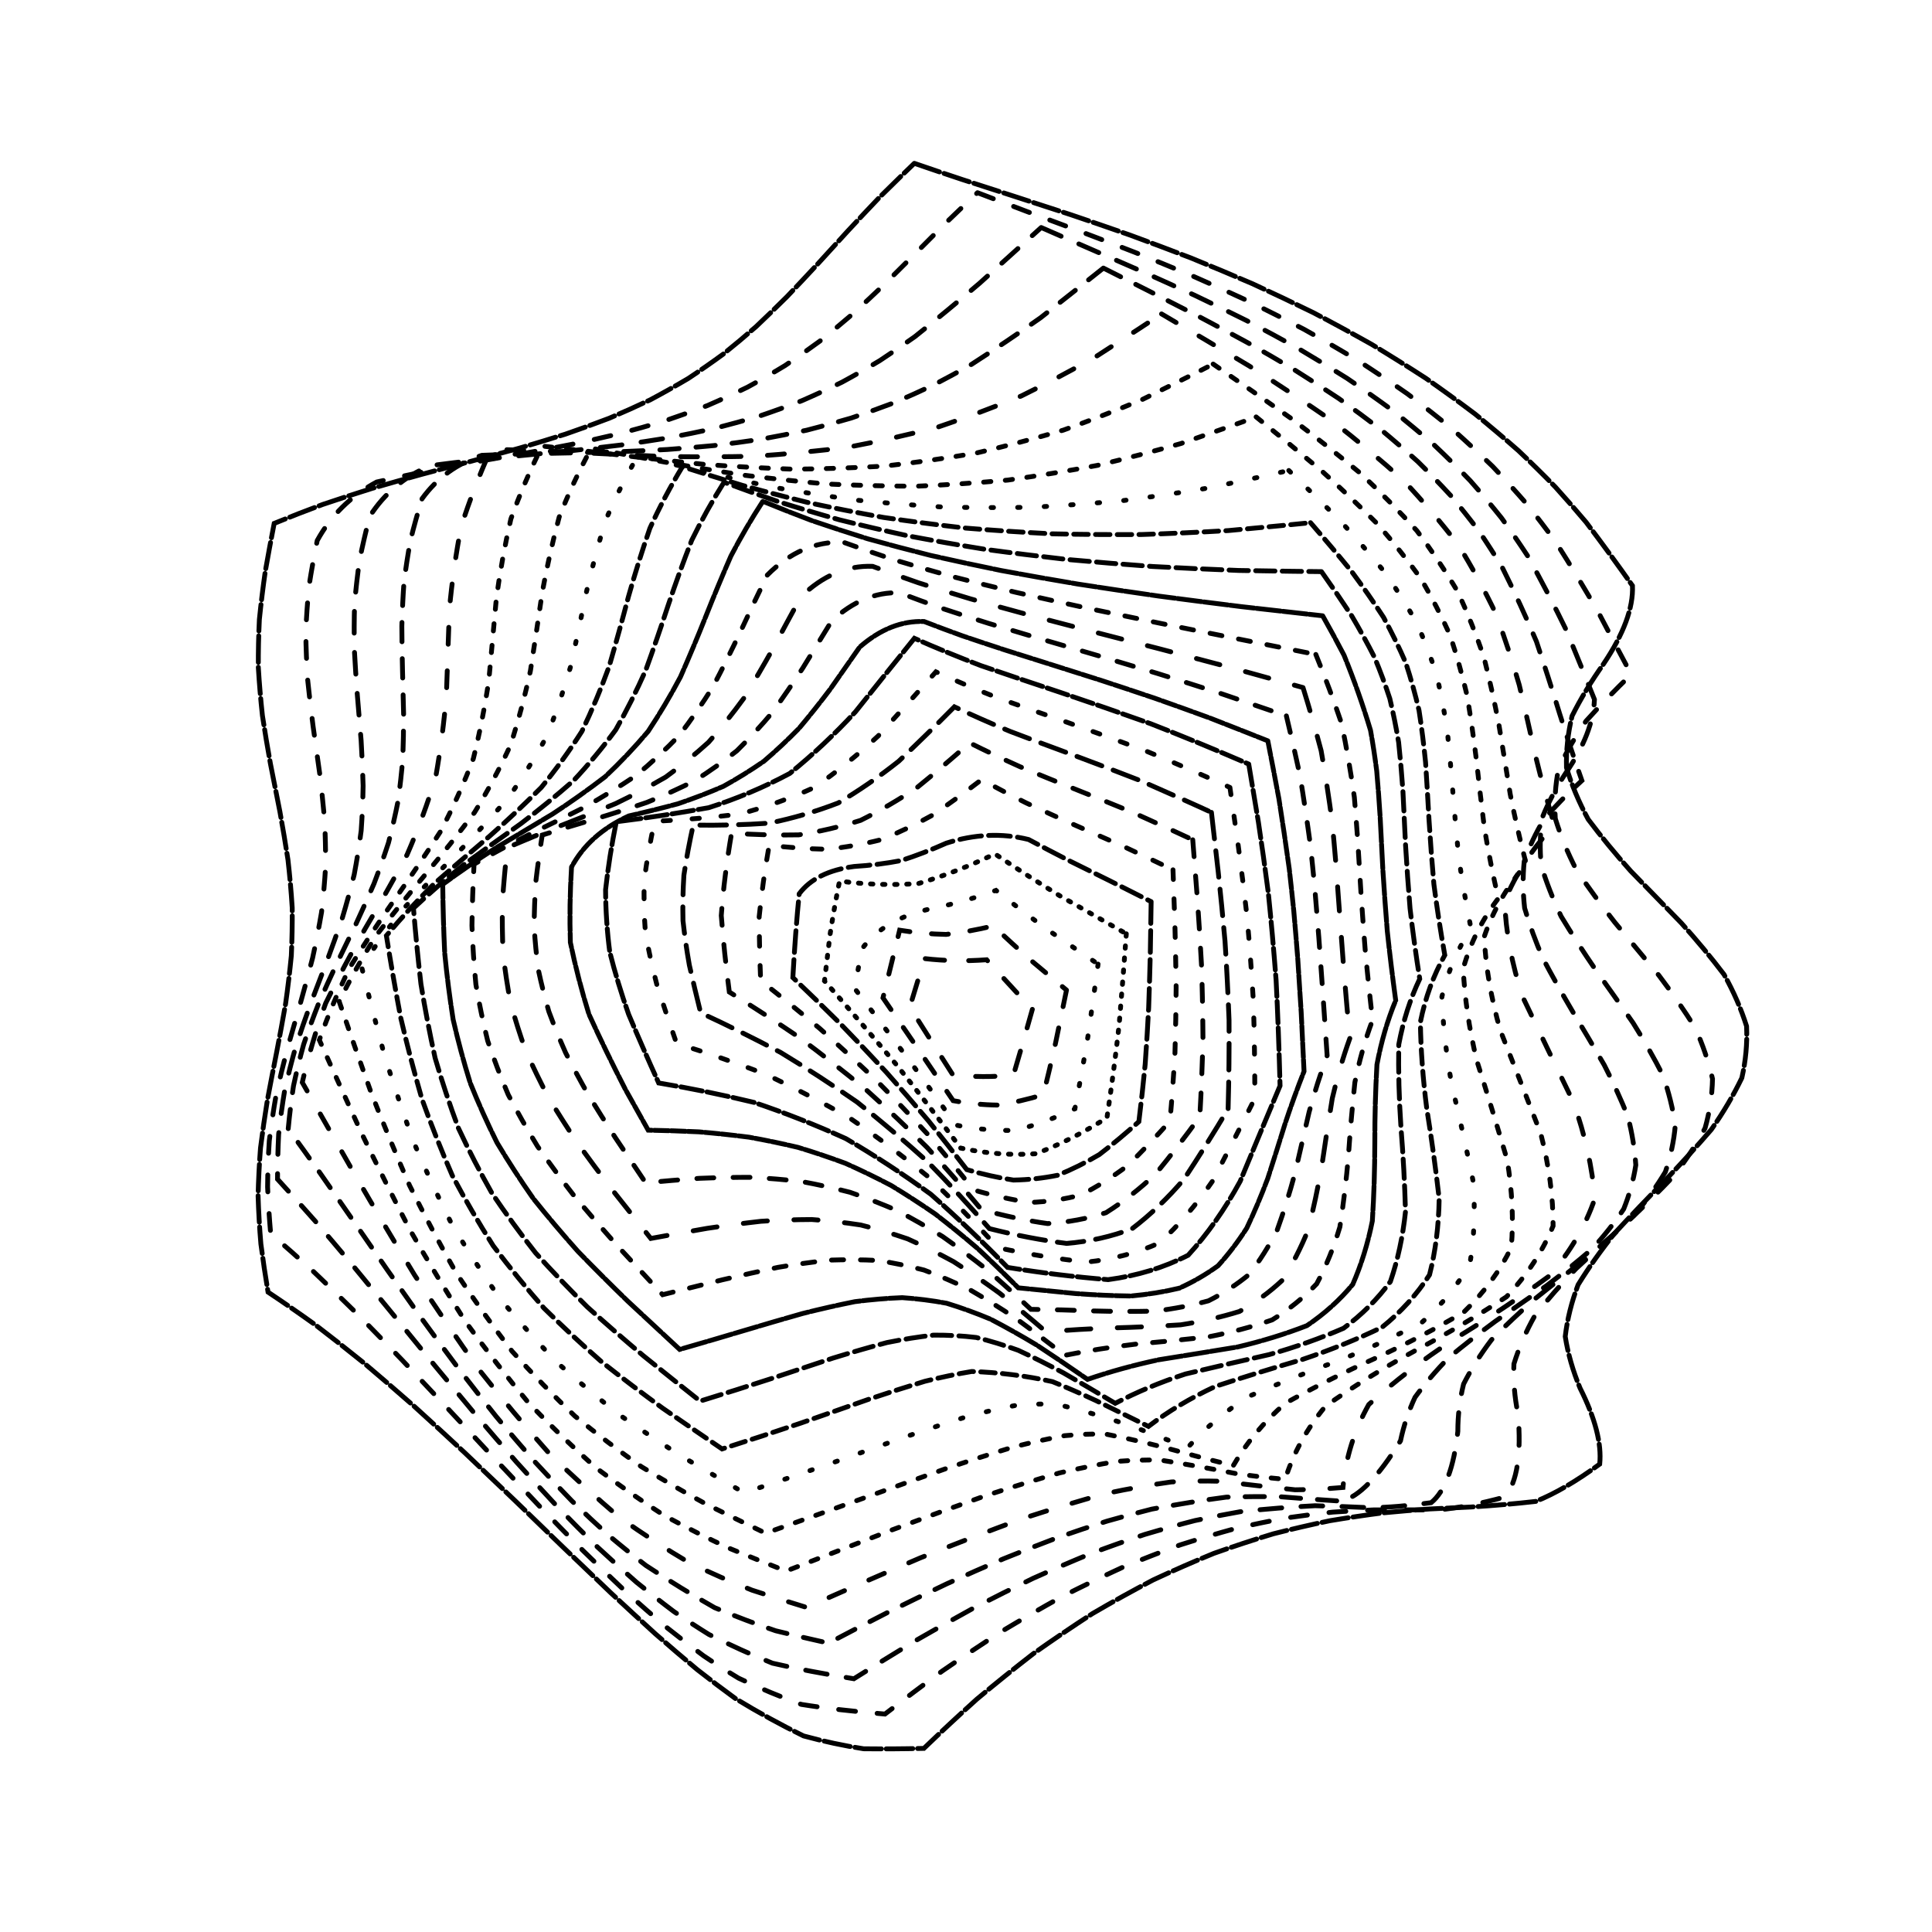 <svg xmlns="http://www.w3.org/2000/svg" version="1.1" xmlns:xlink="http://www.w3.org/1999/xlink" xmlns:svgjs="http://svgjs.dev/svgjs" viewBox="0 0 800 800"><defs><linearGradient x1="50%" y1="0%" x2="50%" y2="100%" id="ccchaos-grad"><stop stop-color="hsl(0, 0%, 53%)" stop-opacity="1" offset="0%"></stop><stop stop-color="hsl(0, 0%, 80%)" stop-opacity="1" offset="100%"></stop></linearGradient></defs><g stroke-width="2" stroke="url(#ccchaos-grad)" fill="none" stroke-linecap="round"><path d="M378.6 67.63Q388.28 70.97 398.42 74.33 409.01 77.76 420.04 81.31 431.47 85 443.28 88.87 455.4 92.96 467.8 97.3 480.4 101.91 493.13 106.81 505.92 112.01 518.69 117.52 531.37 123.35 543.86 129.48 556.09 135.9 567.98 142.59 579.46 149.53 590.47 156.68 600.94 164 610.83 171.46 620.1 179.01 628.73 186.59 636.71 194.15 644.03 201.65 650.71 209.04 656.78 216.25 667.04 229.83 675.97 242.52 676.54 256.3 663.91 275.04 656.3 285.75 650.97 296.45 648.36 307.16 648.65 317.86 651.83 328.57 657.65 339.28 665.66 349.98 675.25 360.69 685.66 371.4 696.1 382.1 705.76 392.81 713.89 403.52 719.87 414.22 723.22 424.93 723.7 435.63 721.26 446.34 716.1 457.05 708.61 467.75 699.38 478.46 689.1 489.17 678.59 499.87 668.65 510.58 660.05 521.29 653.46 531.99 649.38 542.7 648.13 553.41 649.81 564.11 654.28 574.82 663.7 593.55 662.4 606.26 647.89 616.91 635.92 621.7 623.41 623.14 609.1 624.02 600.85 624.37 591.97 624.83 582.48 625.5 572.41 626.47 561.8 627.84 550.7 629.69 539.16 632.09 527.26 635.12 515.06 638.81 502.65 643.21 490.09 648.35 477.48 654.23 464.87 660.84 452.35 668.16 440 676.16 427.86 684.77 416 693.95 404.47 703.6 393.32 713.64 382.56 723.97 369.89 724.27 357.6 724.13 345.33 722.25 332.73 718.81 319.08 712.17 304.6 703.38 296.8 697.71 288.68 691.33 280.22 684.28 271.43 676.59 262.34 668.34 252.95 659.59 243.31 650.42 233.43 640.91 223.37 631.17 213.15 621.29 202.81 611.37 192.4 601.51 181.97 591.81 171.54 582.35 161.16 573.23 150.86 564.53 140.67 556.3 130.62 548.62 120.72 541.52 110.99 535.04 109.33 525.09 108.03 515.14 107.18 505.19 106.87 495.25 107.1 485.3 107.87 475.35 109.11 465.4 110.73 455.46 112.6 445.51 114.58 435.56 116.51 425.62 118.25 415.67 119.66 405.72 120.63 395.77 121.09 385.83 121 375.88 120.37 365.93 119.24 355.99 117.71 346.04 115.9 336.09 113.93 326.14 111.97 316.2 110.17 306.25 108.66 296.3 107.57 286.36 106.97 276.41 106.91 266.46 107.4 256.52 108.41 246.57 109.84 236.62 111.59 226.68 113.53 216.73 123.5 212.65 133.59 208.9 143.78 205.45 154.03 202.25 164.32 199.26 174.6 196.42 184.85 193.69 195.02 191.01 205.07 188.33 214.96 185.6 224.66 182.76 234.13 179.77 243.34 176.59 252.28 173.18 260.92 169.51 269.26 165.56 277.27 161.29 284.98 156.72 292.39 151.82 299.52 146.6 306.4 141.08 313.06 135.26 319.53 129.16 325.88 122.83 332.14 116.27 338.38 109.54 344.65 102.67 351.01 95.7 357.53 88.67 364.26 81.62 374.93 71.11 378.6 67.63" stroke-dasharray="11 2" transform="rotate(0, 400, 400)" opacity="1.00"></path><path d="M382.19 80.25Q392.45 83.39 403.1 86.57 414.1 89.8 425.41 93.14 437 96.61 448.82 100.26 460.81 104.11 472.91 108.18 485.06 112.51 497.18 117.11 509.22 122 521.1 127.18 532.75 132.66 544.11 138.43 555.11 144.49 565.69 150.82 575.81 157.39 585.42 164.19 594.49 171.18 602.99 178.32 610.9 185.58 618.23 192.91 624.98 200.27 631.17 207.6 641.79 221.94 651.09 235.8 658.9 248.44 666.27 260.15 656.98 270.44 648.97 280.73 642.83 291.03 638.98 301.32 637.71 311.61 639.11 321.91 643.07 332.2 649.32 342.49 657.4 352.79 666.74 363.08 676.67 373.37 686.48 383.67 695.46 393.96 702.99 404.25 708.51 414.55 711.64 424.84 712.15 435.13 710 445.43 705.35 455.72 698.52 466.01 690.02 476.31 680.44 486.6 670.47 496.89 660.83 507.19 652.19 517.48 645.19 527.78 640.32 538.07 637.93 548.36 638.19 558.66 641.08 568.95 644.99 593.75 638.15 603.59 623.24 608.81 610.96 610.88 598.36 611.71 584.12 612.78 576.03 613.67 567.37 614.88 558.17 616.51 548.47 618.62 538.28 621.26 527.66 624.49 516.66 628.36 505.34 632.87 493.76 638.07 481.97 643.94 470.06 650.47 458.08 657.65 446.11 665.43 434.2 673.76 422.42 682.6 410.82 691.86 399.45 701.47 388.36 711.35 368.26 711.13 353.53 709.8 340.6 706.16 326.85 700.8 319.44 697.02 311.71 692.57 303.65 687.45 295.27 681.68 286.58 675.27 277.6 668.27 268.35 660.71 258.86 652.65 249.17 644.16 239.3 635.3 229.3 626.17 219.2 616.83 209.05 607.39 198.88 597.92 188.73 588.51 178.63 579.25 168.61 570.21 158.7 561.48 148.93 553.12 139.32 545.19 129.87 537.75 120.6 530.83 119.07 521.24 117.97 511.65 117.37 502.07 117.32 492.48 117.82 482.89 118.82 473.3 120.27 463.72 122.06 454.13 124.06 444.54 126.12 434.95 128.11 425.36 129.87 415.78 131.28 406.19 132.24 396.6 132.69 387.01 132.58 377.43 131.93 367.84 130.79 358.25 129.23 348.66 127.37 339.08 125.34 329.49 123.29 319.9 121.35 310.31 119.68 300.73 118.39 291.14 117.57 281.55 117.28 271.96 117.54 262.38 118.33 252.79 119.61 243.2 127.01 227.07 142.46 217.28 152.28 214.29 162.2 211.48 172.18 208.82 182.2 206.25 192.23 203.74 202.22 201.23 212.14 198.68 221.95 196.03 231.63 193.25 241.12 190.29 250.41 187.13 259.46 183.72 268.24 180.05 276.75 176.1 284.95 171.85 292.86 167.29 300.45 162.43 307.74 157.27 314.74 151.82 321.48 146.09 327.96 140.12 334.23 133.92 340.33 127.52 346.29 120.96 352.17 114.28 358.02 107.5 363.89 100.67 369.84 93.83 379.05 83.63 382.19 80.25" stroke-dasharray="7 9" transform="rotate(4.04, 400, 400)" opacity="0.96"></path><path d="M387.85 92.87Q398.45 95.83 409.3 98.81 420.39 101.85 431.66 104.99 443.06 108.25 454.55 111.67 466.07 115.28 477.56 119.1 488.95 123.15 500.2 127.46 511.24 132.04 522.02 136.89 532.48 142.02 542.57 147.43 552.26 153.12 561.49 159.08 570.25 165.28 578.5 171.71 586.24 178.34 593.46 185.15 600.15 192.09 606.34 199.13 617.1 213.35 626.63 227.5 634.64 241.11 642.13 254.15 643.55 268.1 634.74 285.81 630.07 295.67 627.63 305.54 627.59 315.41 629.95 325.28 634.55 335.15 641.1 345.02 649.16 354.89 658.19 364.76 667.61 374.63 676.78 384.5 685.12 394.37 692.06 404.24 697.15 414.11 700.06 423.98 700.59 433.85 698.7 443.72 694.53 453.59 688.35 463.45 680.55 473.32 671.67 483.19 662.28 493.06 653.01 502.93 644.46 512.8 637.19 522.67 631.7 532.54 628.33 542.41 627.31 552.28 628.72 562.15 629.45 584.81 621.93 592.95 608.08 596.9 597.23 598.56 586.55 599.56 574.54 600.95 560.11 603.74 544.19 607.76 535.38 610.62 526.11 614.04 516.42 618.04 506.34 622.65 495.92 627.87 485.21 633.71 474.26 640.14 463.12 647.15 451.85 654.7 440.51 662.75 429.15 671.25 417.83 680.12 406.61 689.31 395.52 698.73 376.06 698.37 361.24 697.09 347.82 693.81 333.49 689 325.77 685.61 317.74 681.62 309.4 677.02 300.78 671.82 291.89 666.03 282.76 659.68 273.42 652.79 263.9 645.42 254.23 637.61 244.46 629.43 234.6 620.92 224.71 612.18 214.82 603.27 204.95 594.26 195.15 585.23 185.44 576.25 175.84 567.41 166.38 558.77 157.07 550.4 147.92 542.36 138.95 534.7 130.16 527.47 128.85 518.23 128 508.99 127.69 499.76 127.92 490.52 128.68 481.28 129.92 472.05 131.57 462.81 133.51 453.58 135.61 444.34 137.73 435.1 139.75 425.87 141.51 416.63 142.91 407.39 143.86 398.16 144.28 388.92 144.16 379.69 143.51 370.45 142.35 361.21 140.78 351.98 138.89 342.74 136.81 333.5 134.68 324.27 132.63 315.03 130.81 305.79 129.33 296.56 128.28 287.32 127.75 278.08 127.76 268.85 128.31 259.61 129.37 250.37 136.35 235.02 151.12 226.11 160.54 223.49 170.07 221.01 179.7 218.62 189.41 216.27 199.15 213.92 208.9 211.53 218.64 209.06 228.31 206.47 237.9 203.71 247.36 200.76 256.67 197.59 265.79 194.18 274.69 190.5 283.35 186.55 291.75 182.31 299.86 177.77 307.69 172.96 315.21 167.85 322.44 162.49 329.37 156.87 336.02 151.02 342.41 144.96 354.39 132.29 365.85 119.28 382.35 99.46 387.85 92.87" stroke-dasharray="9 8" transform="rotate(8.08, 400, 400)" opacity="0.92"></path><path d="M394.94 105.5Q405.54 108.27 416.28 111.07 427.12 113.93 438 116.87 448.9 119.93 459.74 123.13 470.49 126.5 481.1 130.07 491.5 133.85 501.67 137.87 511.55 142.14 521.1 146.66 530.28 151.45 539.06 156.51 547.42 161.83 555.34 167.41 562.8 173.23 569.8 179.28 576.33 185.54 582.42 191.98 593.12 205.35 602.7 218.99 610.83 232.71 618.41 246.26 625.7 259.13 633.22 271.39 626.44 280.82 621.27 290.26 618.03 299.7 616.9 309.13 617.95 318.57 621.13 328 626.24 337.44 632.97 346.87 640.92 356.31 649.59 365.74 658.47 375.18 667.02 384.62 674.72 394.05 681.1 403.49 685.78 412.92 688.48 422.36 689.02 431.79 687.39 441.23 683.67 450.66 678.09 460.1 670.99 469.53 662.81 478.97 654.02 488.4 645.18 497.84 636.81 507.27 629.42 516.71 623.46 526.14 619.28 535.58 617.15 545.01 617.19 554.45 608.52 579.1 598.59 584.02 584.69 586.08 573.82 587.49 563.26 589.5 551.53 592.41 537.64 597.34 522.43 603.73 514.07 607.84 505.31 612.51 496.16 617.74 486.67 623.52 476.87 629.84 466.8 636.67 456.49 643.98 446.01 651.73 435.39 659.88 424.69 668.36 413.94 677.12 403.21 686.1 392.3 686.03 380.74 685.68 367.83 684.19 354.02 681.63 338.69 676.84 322.49 670.51 313.92 666.4 305.12 661.74 296.1 656.54 286.91 650.81 277.56 644.58 268.1 637.88 258.55 630.75 248.95 623.23 239.34 615.39 229.74 607.26 220.18 598.93 210.7 590.44 201.31 581.86 192.05 573.27 182.92 564.72 173.94 556.28 165.13 548.02 156.5 539.99 148.03 532.24 139.75 524.82 138.7 515.93 138.16 507.04 138.15 498.15 138.67 489.26 139.7 480.37 141.17 471.48 142.99 462.59 145.06 453.7 147.24 444.81 149.4 435.92 151.42 427.03 153.17 418.14 154.55 409.25 155.47 400.36 155.87 391.47 155.73 382.58 155.07 373.68 153.92 364.79 152.34 355.9 150.44 347.01 148.34 338.12 146.15 329.23 144.01 320.34 142.05 311.45 140.39 302.56 139.13 293.67 138.35 284.78 138.08 275.89 138.36 267 139.16 258.11 145.61 243.48 159.61 235.34 168.59 233.03 177.7 230.81 186.93 228.62 196.26 226.43 205.66 224.2 215.11 221.89 224.59 219.46 234.05 216.89 243.48 214.13 252.84 211.17 262.1 207.99 271.22 204.56 280.18 200.87 288.95 196.92 297.5 192.69 305.82 188.18 313.87 183.41 321.65 178.38 329.15 173.1 336.36 167.59 343.28 161.87 349.91 155.97 362.24 143.66 373.86 131.05 389.75 111.87 394.94 105.5" stroke-dasharray="8 7" transform="rotate(12.12, 400, 400)" opacity="0.89"></path><path d="M402.62 118.12Q423.18 123.34 443.64 128.76 463.69 134.61 482.97 141.07 501.19 148.33 518.1 156.5 533.51 165.65 547.31 175.8 559.49 186.89 570.14 198.83 579.44 211.44 587.67 224.5 595.19 237.78 602.4 250.99 609.77 263.85 617.76 276.12 608.61 294.11 606.76 312.1 612.62 330.09 624.91 348.08 640.93 366.07 657.18 384.05 670.11 402.04 676.9 420.03 676.05 438.02 667.75 456.01 653.82 474 637.31 491.99 621.82 509.98 610.74 527.97 606.5 545.96 610.02 563.95 600.02 567.8 591.26 570.39 575.78 573.16 560.15 575.72 551.22 578.01 541.12 581.54 529.64 586.65 516.63 593.58 502.06 602.48 485.99 613.39 468.57 626.2 449.99 640.71 430.54 656.6 410.52 673.48 399.21 673.34 386.83 672.9 373.28 671.65 358.55 669.18 342.72 665.14 325.9 659.28 308.29 651.47 290.09 641.69 271.55 630.03 252.92 616.72 234.41 602.06 216.24 586.41 198.57 570.21 181.52 553.92 165.13 537.97 149.44 522.8 148.5 505.7 149.63 488.6 152.59 471.5 156.73 454.41 161.15 437.31 164.87 420.21 167.09 403.11 167.32 386.01 165.5 368.92 162.04 351.82 157.7 334.72 153.42 317.62 150.13 300.52 148.57 283.42 149.06 266.32 151.51 249.23 168.03 244.89 185.17 240.8 202.85 236.67 220.93 232.23 239.25 227.24 257.6 221.49 275.77 214.83 293.5 207.17 310.6 198.49 326.85 188.81 342.12 178.24 356.29 166.92 369.35 155.03 381.34 142.79 397.49 124.26 402.62 118.12" stroke-dasharray="7 11" transform="rotate(16.16, 400, 400)" opacity="0.85"></path><path d="M409.98 130.74Q429.16 135.61 447.87 140.67 465.82 146.11 482.79 152.12 498.56 158.84 512.99 166.39 526.01 174.86 537.61 184.26 547.87 194.58 556.95 205.72 565.08 217.57 572.55 229.95 579.71 242.65 586.94 255.44 594.62 268.07 603.15 280.3 596.76 297.39 597.19 314.49 604.38 331.59 616.88 348.69 632.19 365.79 647.27 382.89 659.1 399.98 665.32 417.08 664.69 434.18 657.33 451.28 644.72 468.38 629.37 485.47 614.34 502.57 602.64 519.67 596.6 536.77 597.42 553.86 586.65 556.75 577.23 558.69 561.25 561.22 546.15 564.22 538.2 566.95 529.5 570.93 519.78 576.41 508.87 583.59 496.63 592.55 483.02 603.31 468.08 615.75 451.91 629.69 434.68 644.84 416.6 660.86 404.45 660.62 391.19 660.13 376.81 658.95 361.39 656.71 345.06 653.11 327.98 647.92 310.37 641 292.43 632.3 274.4 621.87 256.48 609.87 238.86 596.51 221.7 582.11 205.12 566.99 189.18 551.55 173.91 536.17 159.29 521.23 159.05 504.82 160.8 488.4 164.18 471.98 168.52 455.56 172.95 439.14 176.59 422.73 178.71 406.31 178.9 389.89 177.1 373.47 173.68 357.05 169.33 340.64 164.91 324.22 161.3 307.8 159.22 291.38 159.1 274.96 160.94 258.54 176.45 254.7 192.57 250.92 209.26 246.93 226.45 242.52 243.99 237.49 261.74 231.67 279.49 224.96 297.04 217.3 314.17 208.69 330.69 199.16 346.42 188.83 361.21 177.83 374.97 166.32 387.66 154.5 404.64 136.66 409.98 130.74" stroke-dasharray="3 6" transform="rotate(20.2, 400, 400)" opacity="0.81"></path><path d="M416.19 143.36Q433.52 147.89 450.11 152.6 465.77 157.65 480.35 163.21 493.73 169.41 505.87 176.37 516.79 184.17 526.55 192.83 535.29 202.36 543.22 212.69 550.58 223.74 557.65 235.38 564.75 247.42 572.21 259.68 580.36 271.94 589.49 283.98 585.71 300.19 588.15 316.39 596.36 332.59 608.86 348.79 623.38 364.99 637.28 381.19 648.05 397.39 653.74 413.59 653.3 429.79 646.83 445.99 635.49 462.19 621.34 478.4 606.95 494.6 594.92 510.8 587.44 527 585.86 543.2 574.37 545.35 564.25 546.87 547.4 549.43 532.23 553.01 524.84 556.18 517.08 560.57 508.69 566.38 499.46 573.74 489.19 582.71 477.8 593.26 465.22 605.3 451.46 618.65 436.6 633.07 420.74 648.24 407.64 647.91 393.5 647.37 378.41 646.24 362.5 644.22 345.92 641.02 328.86 636.44 311.53 630.33 294.12 622.64 276.83 613.38 259.82 602.64 243.25 590.59 227.22 577.46 211.8 563.51 197.03 549.06 182.9 534.44 169.37 519.97 169.86 504.24 172.19 488.5 175.93 472.77 180.4 457.03 184.8 441.29 188.33 425.56 190.34 409.82 190.48 394.09 188.71 378.35 185.36 362.61 181.04 346.88 176.52 331.14 172.63 315.4 170.08 299.67 169.32 283.93 170.5 268.19 184.94 264.7 199.98 261.1 215.62 257.17 231.79 252.72 248.42 247.62 265.38 241.72 282.51 234.96 299.65 227.31 316.6 218.78 333.17 209.43 349.17 199.35 364.45 188.68 378.87 177.57 392.32 166.2 410.47 149.05 416.19 143.36" stroke-dasharray="3 6" transform="rotate(24.24, 400, 400)" opacity="0.77"></path><path d="M420.5 155.98Q435.7 160.19 450.02 164.55 463.36 169.23 475.64 174.35 486.85 180.05 497 186.43 506.18 193.57 514.51 201.51 522.16 210.25 529.34 219.77 536.29 230 543.27 240.83 550.55 252.15 558.4 263.77 567.08 275.54 576.81 287.26 575.44 302.56 579.57 317.86 588.52 333.17 600.82 348.47 614.47 363.77 627.22 379.07 636.98 394.38 642.15 409.68 641.89 424.98 636.24 440.28 626.13 455.58 613.2 470.89 599.59 486.19 587.52 501.49 578.96 516.79 575.33 532.09 563.22 533.74 552.42 535.03 534.49 537.86 518.77 542.11 511.57 545.7 504.34 550.47 496.84 556.54 488.83 564.03 480.12 572.94 470.57 583.26 460.07 594.87 448.55 607.62 436 621.29 422.46 635.62 408.49 635.21 393.66 634.62 378.11 633.55 362 631.71 345.49 628.87 328.77 624.84 312.02 619.49 295.4 612.73 279.06 604.56 263.15 595.04 247.75 584.27 232.94 572.42 218.75 559.69 205.18 546.35 192.19 532.64 179.74 518.85 180.96 503.8 183.81 488.76 187.84 473.71 192.39 458.66 196.71 443.61 200.08 428.56 201.97 413.51 202.06 398.47 200.33 383.42 197.07 368.37 192.81 353.32 188.26 338.27 184.15 323.22 181.16 308.17 179.78 293.12 180.24 278.07 193.59 274.79 207.52 271.26 222.03 267.31 237.1 262.79 252.68 257.58 268.69 251.6 285.01 244.8 301.5 237.18 318.01 228.76 334.37 219.6 350.4 209.81 365.95 199.49 380.84 188.8 394.96 177.87 414.35 161.43 420.5 155.98" stroke-dasharray="1 10" transform="rotate(28.28, 400, 400)" opacity="0.73"></path><path d="M422.42 168.6Q435.39 172.49 447.47 176.53 458.64 180.83 468.88 185.53 478.24 190.75 486.79 196.57 494.65 203.07 501.97 210.3 508.92 218.27 515.71 226.97 522.55 236.36 529.67 246.36 537.29 256.88 545.62 267.8 554.85 278.95 565.14 290.2 565.91 304.61 571.4 319.01 580.81 333.42 592.75 347.83 605.46 362.23 617.07 376.64 625.88 391.05 630.57 405.45 630.47 419.86 625.58 434.27 616.63 448.67 604.93 463.08 592.22 477.49 580.35 491.89 571.08 506.3 565.78 520.71 553.17 522.06 541.79 523.29 531.53 524.62 522.28 526.3 506.35 532.04 491.77 540.63 484.73 546.91 477.51 554.46 469.91 563.27 461.77 573.29 452.95 584.44 443.35 596.57 432.9 609.5 421.56 623 406.97 622.52 391.77 621.89 376.12 620.86 360.17 619.19 344.08 616.68 328.02 613.15 312.12 608.47 296.52 602.58 281.34 595.43 266.66 587.06 252.53 577.52 239 566.94 226.06 555.47 213.69 543.3 201.85 530.63 190.46 517.7 192.36 503.35 195.67 489 199.92 474.65 204.47 460.3 208.65 445.94 211.85 431.59 213.6 417.24 213.64 402.89 211.96 388.54 208.81 374.19 204.66 359.83 200.11 345.48 195.84 331.13 192.47 316.78 190.51 302.43 190.23 288.08 202.5 284.88 215.29 281.33 228.63 277.29 242.52 272.66 256.95 267.34 271.87 261.28 287.19 254.47 302.82 246.9 318.64 238.61 334.5 229.68 350.26 220.19 365.77 210.24 380.88 199.98 395.43 189.53 415.87 173.81 422.42 168.6" stroke-dasharray="6 3" transform="rotate(32.32, 400, 400)" opacity="0.70"></path><path d="M421.72 181.23Q432.56 184.82 442.6 188.53 451.88 192.48 460.43 196.78 468.33 201.52 475.7 206.8 482.66 212.69 489.37 219.22 495.98 226.44 502.69 234.33 509.66 242.87 517.09 252.02 525.14 261.7 533.97 271.83 543.71 282.28 554.47 292.92 557.06 306.44 563.59 319.96 573.19 333.48 584.62 346.99 596.35 360.51 606.86 374.03 614.75 387.54 618.99 401.06 619.02 414.58 614.84 428.1 606.99 441.61 596.51 455.13 584.78 468.65 573.34 482.17 563.7 495.68 557.12 509.2 544.2 510.45 532.36 511.76 521.56 513.32 511.74 515.33 502.79 517.95 494.59 521.37 486.99 525.69 479.81 531.04 472.89 537.46 466.05 545.01 459.12 553.65 451.94 563.35 444.36 574.01 436.27 585.51 427.55 597.69 418.15 610.37 403.31 609.83 388.15 609.17 372.79 608.18 357.39 606.66 342.07 604.43 326.96 601.35 312.17 597.29 297.8 592.18 283.91 585.98 270.56 578.68 257.77 570.33 245.54 560.99 233.85 550.77 222.67 539.82 211.93 528.29 201.56 516.37 204.08 502.72 207.76 489.08 212.14 475.44 216.63 461.79 220.63 448.15 223.63 434.51 225.23 420.87 225.22 407.23 223.6 393.58 220.58 379.94 216.56 366.3 212.08 352.66 207.71 339.02 204.03 325.37 201.54 311.73 200.55 298.09 211.73 294.88 223.38 291.24 235.53 287.08 248.2 282.31 261.41 276.88 275.12 270.77 289.29 263.96 303.87 256.47 318.75 248.35 333.84 239.67 349.03 230.5 364.17 220.96 379.15 211.14 393.82 201.17 414.89 186.19 421.72 181.23" stroke-dasharray="8 3" transform="rotate(36.36, 400, 400)" opacity="0.66"></path><path d="M418.49 193.85Q427.45 197.14 435.79 200.54 450.63 208.25 464.31 217.12 470.76 222.42 477.19 228.29 483.76 234.76 490.6 241.86 497.87 249.56 505.69 257.85 514.2 266.66 523.49 275.94 533.65 285.6 544.74 295.53 548.81 308.17 556.05 320.81 565.62 333.45 576.4 346.08 587.13 358.72 596.57 371.36 603.6 384 607.41 396.64 607.56 409.27 604.02 421.91 597.21 434.55 587.93 447.19 577.25 459.83 566.43 472.47 556.72 485.1 549.26 497.74 536.21 499.04 524.08 500.54 512.87 502.4 502.57 504.76 493.11 507.77 484.41 511.54 476.37 516.16 468.89 521.7 461.82 528.21 455.03 535.68 448.38 544.11 441.73 553.44 434.94 563.59 427.9 574.45 420.49 585.89 412.61 597.75 398 597.16 383.31 596.47 368.66 595.52 354.16 594.13 339.91 592.16 326.01 589.47 312.53 585.97 299.52 581.57 287.02 576.23 275.05 569.93 263.6 562.69 252.67 554.54 242.2 545.56 232.16 535.84 222.48 525.5 213.08 514.68 216.12 501.76 220.08 488.85 224.5 475.93 228.85 463.01 232.64 450.09 235.42 437.17 236.86 424.25 236.8 411.34 235.25 398.42 232.38 385.5 228.53 372.58 224.15 359.66 219.75 346.75 215.85 333.83 212.89 320.91 211.23 307.99 221.36 304.68 231.89 300.9 242.85 296.59 254.3 291.69 266.23 286.17 278.66 280.02 291.58 273.24 304.94 265.87 318.69 257.96 332.76 249.55 347.08 240.74 361.53 231.61 376.01 222.25 390.41 212.77 411.55 198.56 418.49 193.85" stroke-dasharray="10 1" transform="rotate(40.4, 400, 400)" opacity="0.62"></path><path d="M413.1 206.47Q427.42 212.67 440.71 219.4 453.2 227.77 465.87 237.5 472.59 243.27 479.72 249.59 487.35 256.47 495.59 263.89 504.5 271.82 514.16 280.21 524.62 289.01 535.89 298.15 541.08 309.92 548.73 321.69 558.05 333.46 568.08 345.23 577.79 357 586.2 368.77 592.42 380.55 595.83 392.32 596.07 404.09 593.12 415.86 587.28 427.63 579.16 439.4 569.58 451.17 559.52 462.94 550.03 474.72 542.08 486.49 529.09 487.96 516.86 489.73 505.42 491.92 494.76 494.65 484.88 498 475.71 502.08 467.23 506.93 459.33 512.6 451.95 519.12 444.97 526.47 438.29 534.64 431.81 543.56 425.41 553.17 418.97 563.38 412.41 574.07 405.61 585.13 391.68 584.49 377.88 583.79 364.29 582.87 351 581.6 338.07 579.85 325.57 577.52 313.52 574.51 301.95 570.75 290.88 566.19 280.29 560.8 270.17 554.59 260.48 547.57 251.18 539.78 242.21 531.28 233.52 522.16 225.03 512.51 228.48 500.34 232.61 488.16 236.98 475.98 241.14 463.8 244.67 451.62 247.21 439.44 248.49 427.27 248.38 415.09 246.9 402.91 244.2 390.73 240.55 378.56 236.33 366.38 231.97 354.2 227.92 342.02 228.03 322.02 240.9 310.26 250.71 305.79 260.93 300.77 271.59 295.18 282.71 289.03 294.3 282.33 306.33 275.12 318.8 267.44 331.65 259.35 344.84 250.92 358.3 242.22 371.94 233.34 385.69 224.37 406.27 210.93 413.1 206.47" stroke-dasharray="5 7" transform="rotate(44.44, 400, 400)" opacity="0.58"></path><path d="M406.18 219.09Q418.66 224.72 430.71 230.79 442.92 238.25 455.75 246.88 462.76 251.97 470.23 257.55 478.23 263.62 486.82 270.19 496.05 277.23 505.95 284.72 516.54 292.63 527.81 300.89 533.77 311.81 541.54 322.73 550.43 333.65 559.64 344.56 568.33 355.48 575.75 366.4 581.22 377.32 584.25 388.24 584.57 399.16 582.15 410.07 577.21 420.99 570.19 431.91 561.72 442.83 552.56 453.75 543.53 464.67 535.43 475.59 522.71 477.31 510.59 479.4 499.1 481.93 488.27 485 478.1 488.67 468.58 492.99 459.69 498.01 451.38 503.74 443.61 510.2 436.31 517.36 429.4 525.21 422.82 533.7 416.47 542.75 410.26 552.3 404.12 562.25 397.95 572.51 385.11 571.84 372.55 571.13 360.31 570.24 348.45 569.07 337.01 567.52 326 565.5 315.44 562.92 305.33 559.73 295.66 555.87 286.41 551.31 277.55 546.05 269.04 540.07 260.82 533.41 252.85 526.1 245.06 518.19 237.41 509.74 241.15 498.32 245.32 486.89 249.56 475.47 253.47 464.05 256.71 452.63 259 441.21 260.11 429.79 259.96 418.37 258.56 406.95 256.04 395.53 252.61 384.11 248.59 372.69 244.34 361.26 240.23 349.84 239.35 330.89 250.47 319.24 259.17 314.63 268.21 309.52 277.63 303.91 287.45 297.8 297.68 291.22 308.35 284.2 319.43 276.79 330.93 269.04 342.8 261.02 355.02 252.78 367.53 244.39 380.27 235.93 399.68 223.29 406.18 219.09" stroke-dasharray="10 11" transform="rotate(48.48, 400, 400)" opacity="0.54"></path><path d="M398.54 231.71Q409.98 236.78 421.51 242.23 433.87 248.84 447.13 256.42 454.45 260.87 462.24 265.74 470.53 271.04 479.38 276.78 488.78 282.95 498.76 289.54 509.3 296.53 520.4 303.88 526.79 313.96 534.43 324.04 542.73 334.12 551.05 344.2 558.75 354.28 565.23 364.37 569.99 374.45 572.67 384.53 573.05 394.61 571.11 404.69 566.99 414.77 561.02 424.85 553.66 434.93 545.47 445.02 537.09 455.1 529.17 465.18 516.91 467.21 505.1 469.62 493.77 472.49 482.96 475.86 472.69 479.78 462.97 484.28 453.8 489.39 445.16 495.11 437.03 501.44 429.37 508.36 422.14 515.84 415.3 523.85 408.78 532.33 402.52 541.21 396.46 550.42 390.52 559.89 379.1 559.2 368.02 558.48 357.32 557.63 347.01 556.55 337.11 555.18 327.62 553.42 318.53 551.23 309.84 548.54 301.5 545.3 293.5 541.49 285.8 537.08 278.36 532.06 271.12 526.45 264.05 520.26 257.1 513.51 250.2 506.25 254.09 495.6 258.2 484.95 262.22 474.31 265.83 463.66 268.76 453.01 270.78 442.36 271.73 431.72 271.55 421.07 270.23 410.42 267.9 399.78 264.72 389.13 260.94 378.48 256.85 367.84 252.78 357.19 251.11 339.3 260.63 327.79 268.3 323.07 276.23 317.91 284.46 312.32 293.03 306.3 301.94 299.88 311.24 293.11 320.91 286.01 330.98 278.64 341.43 271.04 352.24 263.28 363.4 255.41 374.86 247.48 392.57 235.64 398.54 231.71" stroke-dasharray="7 8" transform="rotate(52.52, 400, 400)" opacity="0.51"></path><path d="M391.07 244.33Q402.13 248.87 413.64 253.73 426.4 259.53 440.18 266.13 447.75 269.98 455.77 274.18 464.24 278.75 473.18 283.7 482.59 289.03 492.46 294.73 502.78 300.81 513.53 307.23 520.02 316.49 527.31 325.75 534.91 335.01 542.31 344.27 549.03 353.53 554.63 362.79 558.74 372.05 561.09 381.31 561.51 390.57 559.99 399.83 556.63 409.09 551.64 418.35 545.35 427.61 538.19 436.87 530.61 446.12 523.13 455.38 511.52 457.73 500.21 460.45 489.25 463.61 478.67 467.22 468.51 471.32 458.78 475.93 449.5 481.04 440.67 486.68 432.29 492.81 424.34 499.43 416.8 506.51 409.65 514.02 402.86 521.9 396.38 530.11 390.18 538.58 384.21 547.27 374.38 546.57 364.91 545.85 347.24 543.92 330.65 541.3 315.7 536.96 301.58 531.33 288.5 523.29 275.81 513.73 268.43 500.1 271.21 482.26 274.94 472.4 278.21 462.54 280.81 452.69 282.56 442.83 283.35 432.97 283.13 423.12 281.91 413.26 279.77 403.4 276.85 393.54 273.35 383.69 269.5 373.83 265.55 363.97 263.3 347.18 271.41 335.87 278.14 331.09 285.05 325.94 292.18 320.41 299.56 314.54 307.23 308.34 315.2 301.85 323.5 295.1 332.14 288.14 341.13 281 350.46 273.74 360.14 266.39 370.15 259.01 385.77 247.99 391.07 244.33" stroke-dasharray="6 1" transform="rotate(56.56, 400, 400)" opacity="0.47"></path><path d="M384.63 256.96Q395.66 260.96 407.56 265.28 420.59 270.22 434.94 276.02 450.76 282.9 468.1 290.99 486.9 300.37 507.04 311.05 520.12 327.95 533.4 344.86 543.96 361.76 549.5 378.67 548.81 395.57 542.04 412.48 530.66 429.38 517.17 446.29 495.72 451.92 475.19 459.09 455.83 467.92 437.83 478.44 421.26 490.58 406.13 504.19 392.34 518.98 379.73 534.64 363.67 533.23 348.87 531.53 335.22 529.14 322.55 525.68 310.63 520.87 299.22 514.52 288.06 506.51 276.88 496.84 284.31 478.74 290.59 460.64 294.33 442.53 294.71 424.43 291.65 406.33 285.83 388.22 278.5 370.12 271.29 352.01 282.8 343.44 294.66 333.58 307.11 322.51 320.39 310.43 334.68 297.55 350.11 284.15 366.77 270.52 384.63 256.96 384.63 256.96 384.63 256.96" stroke-dasharray="9 2" transform="rotate(60.6, 400, 400)" opacity="0.43"></path><path d="M380 269.58Q391.3 273.1 403.54 276.88 416.87 281.14 431.37 286.08 447.07 291.87 463.95 298.64 481.9 306.48 500.78 315.41 512.79 330.74 524.3 346.06 533.22 361.38 537.92 376.7 537.56 392.02 532.21 407.34 522.82 422.66 511.11 437.98 491.42 444.07 472.26 451.47 453.86 460.25 436.4 470.39 420.01 481.81 404.75 494.37 390.64 507.86 377.62 522.02 364.61 520.64 352.55 519.06 341.31 516.96 330.71 514.07 320.55 510.16 310.62 505.05 300.71 498.63 290.64 490.86 297.47 474.39 302.95 457.92 306.08 441.45 306.29 424.98 303.54 408.51 298.34 392.03 291.62 375.56 284.6 359.09 294.75 350.48 305.05 340.82 315.68 330.22 326.85 318.84 338.74 306.86 351.49 294.51 365.22 282.01 380 269.58 380 269.58 380 269.58" stroke-dasharray="3 9" transform="rotate(64.64, 400, 400)" opacity="0.39"></path><path d="M377.69 282.2Q389.25 285.27 401.68 288.54 415.03 292.17 429.31 296.32 444.49 301.13 460.51 306.69 477.26 313.1 494.59 320.41 505.26 334.17 515.01 347.93 522.4 361.7 526.34 375.46 526.25 389.22 522.15 402.99 514.64 416.75 504.82 430.51 487.1 436.88 469.63 444.33 452.57 452.89 436.1 462.5 420.34 473.1 405.39 484.56 391.31 496.72 378.12 509.4 367.77 508.07 358.05 506.59 348.82 504.76 339.92 502.35 331.21 499.2 322.51 495.15 313.68 490.11 304.58 484.01 310.64 469.19 315.28 454.37 317.82 439.55 317.87 424.73 315.44 409.92 310.87 395.1 304.86 380.28 298.27 365.46 307.21 356.97 316.14 347.67 325.21 337.67 334.57 327.09 344.37 316.09 354.75 304.83 371.76 287.84 377.69 282.2" stroke-dasharray="11 5" transform="rotate(68.68, 400, 400)" opacity="0.35"></path><path d="M377.99 294.82Q389.57 297.46 401.85 300.25 414.83 303.3 428.48 306.74 442.74 310.65 457.54 315.14 472.78 320.27 488.34 326.09 497.49 338.32 505.52 350.54 511.51 362.77 514.76 374.99 514.88 387.22 511.87 399.44 506.07 411.67 498.16 423.89 482.57 430.35 467.02 437.67 451.63 445.82 436.55 454.77 421.88 464.44 407.71 474.75 394.13 485.57 381.18 496.78 365.24 494.03 349.96 490.56 334.62 484.52 318.62 476.34 323.78 463.18 327.57 450.03 329.53 436.87 329.45 423.72 327.33 410.57 323.42 397.41 318.18 384.26 312.21 371.11 320.08 362.92 327.83 354.15 335.58 344.87 343.42 335.19 351.48 325.22 359.86 315.09 373.33 299.87 377.99 294.82" stroke-dasharray="7 8" transform="rotate(72.72, 400, 400)" opacity="0.32"></path><path d="M380.86 307.44Q392.07 309.68 403.78 312.01 415.96 314.54 428.56 317.33 441.52 320.46 454.78 324 468.26 328 481.88 332.5 489.41 343.2 495.83 353.9 500.56 364.61 503.18 375.31 503.46 386.01 501.36 396.71 497.09 407.42 491.01 418.12 477.64 424.46 464.17 431.42 450.71 439 437.35 447.15 424.17 455.82 411.24 464.93 398.64 474.4 386.42 484.16 373.45 481.66 360.54 478.7 346.98 474.03 332.65 467.88 336.83 456.4 339.78 444.92 341.22 433.44 341.03 421.96 339.23 410.48 335.96 399 331.54 387.52 326.35 376.04 333.26 368.35 339.99 360.26 346.62 351.83 353.22 343.15 359.87 334.28 366.64 325.32 377.23 311.89 380.86 307.44" stroke-dasharray="4 8" transform="rotate(76.76, 400, 400)" opacity="0.28"></path><path d="M385.95 320.06Q396.35 321.91 407.04 323.83 417.98 325.88 429.15 328.1 440.5 330.54 451.97 333.25 463.52 336.28 475.07 339.65 480.99 348.84 485.92 358.03 489.54 367.22 491.6 376.41 491.97 385.6 490.64 394.78 487.67 403.97 483.28 413.16 472.14 419.15 460.85 425.57 449.48 432.42 438.08 439.65 426.7 447.22 415.41 455.1 404.24 463.22 393.26 471.54 373.96 467.28 359.44 463.4 351.45 455.09 351.91 439.13 352.89 429.32 352.61 419.52 351.11 409.71 348.48 399.91 345.75 381.7 352.44 366.04 358.12 358.58 363.71 350.97 369.23 343.26 374.75 335.5 383.13 323.91 385.95 320.06" stroke-dasharray="9 3" transform="rotate(80.8, 400, 400)" opacity="0.24"></path><path d="M392.69 332.69Q411.06 335.7 429.85 339.02 448.86 342.89 467.81 347.52 475.8 362.88 480.02 378.24 479.7 393.6 474.9 408.95 456.84 420.07 438.32 432.23 419.58 445.26 400.88 458.91 391.7 457.01 381.98 454.9 371.53 452.32 360.26 448.99 363.95 432.72 364.2 416.46 360.96 400.19 354.83 383.91 364.98 371.51 374.56 358.67 388.21 339.17 392.69 332.69" stroke-dasharray="1 4" transform="rotate(84.84, 400, 400)" opacity="0.20"></path><path d="M400.28 345.31Q415.23 347.63 430.25 350.11 445.22 352.88 460 356.08 465.47 368.42 468.44 380.75 468.55 393.09 465.8 405.42 451.97 414.86 437.71 424.89 423.15 435.41 408.39 446.28 400.52 444.69 392.14 443 379.53 433.45 375.78 412.88 373.38 399.93 368.94 386.98 377.42 376.71 385.42 366.26 396.65 350.53 400.28 345.31" stroke-dasharray="1 9" transform="rotate(88.88, 400, 400)" opacity="0.16"></path><path d="M407.84 357.93Q418.94 359.6 429.96 361.34 440.85 363.21 451.56 365.28 454.93 374.57 456.85 383.87 457.2 393.17 455.96 402.47 446.11 409.88 435.96 417.59 425.55 425.54 414.93 433.66 401.3 431.07 386.59 428.2 387.66 418.54 387.36 408.89 385.71 399.23 382.84 389.58 389.54 381.69 395.93 373.75 404.93 361.87 407.84 357.93" stroke-dasharray="7 9" transform="rotate(92.92, 400, 400)" opacity="0.13"></path><path d="M414.48 370.55Q428.66 372.7 442.45 375.03 445.27 387.49 445.38 399.96 432.84 410.33 419.72 421.04 409.71 419.28 399.03 417.42 398.94 404.62 396.4 391.83 410.11 375.86 414.48 370.55" stroke-dasharray="8 10" transform="rotate(96.96, 400, 400)" opacity="0.09"></path></g></svg>